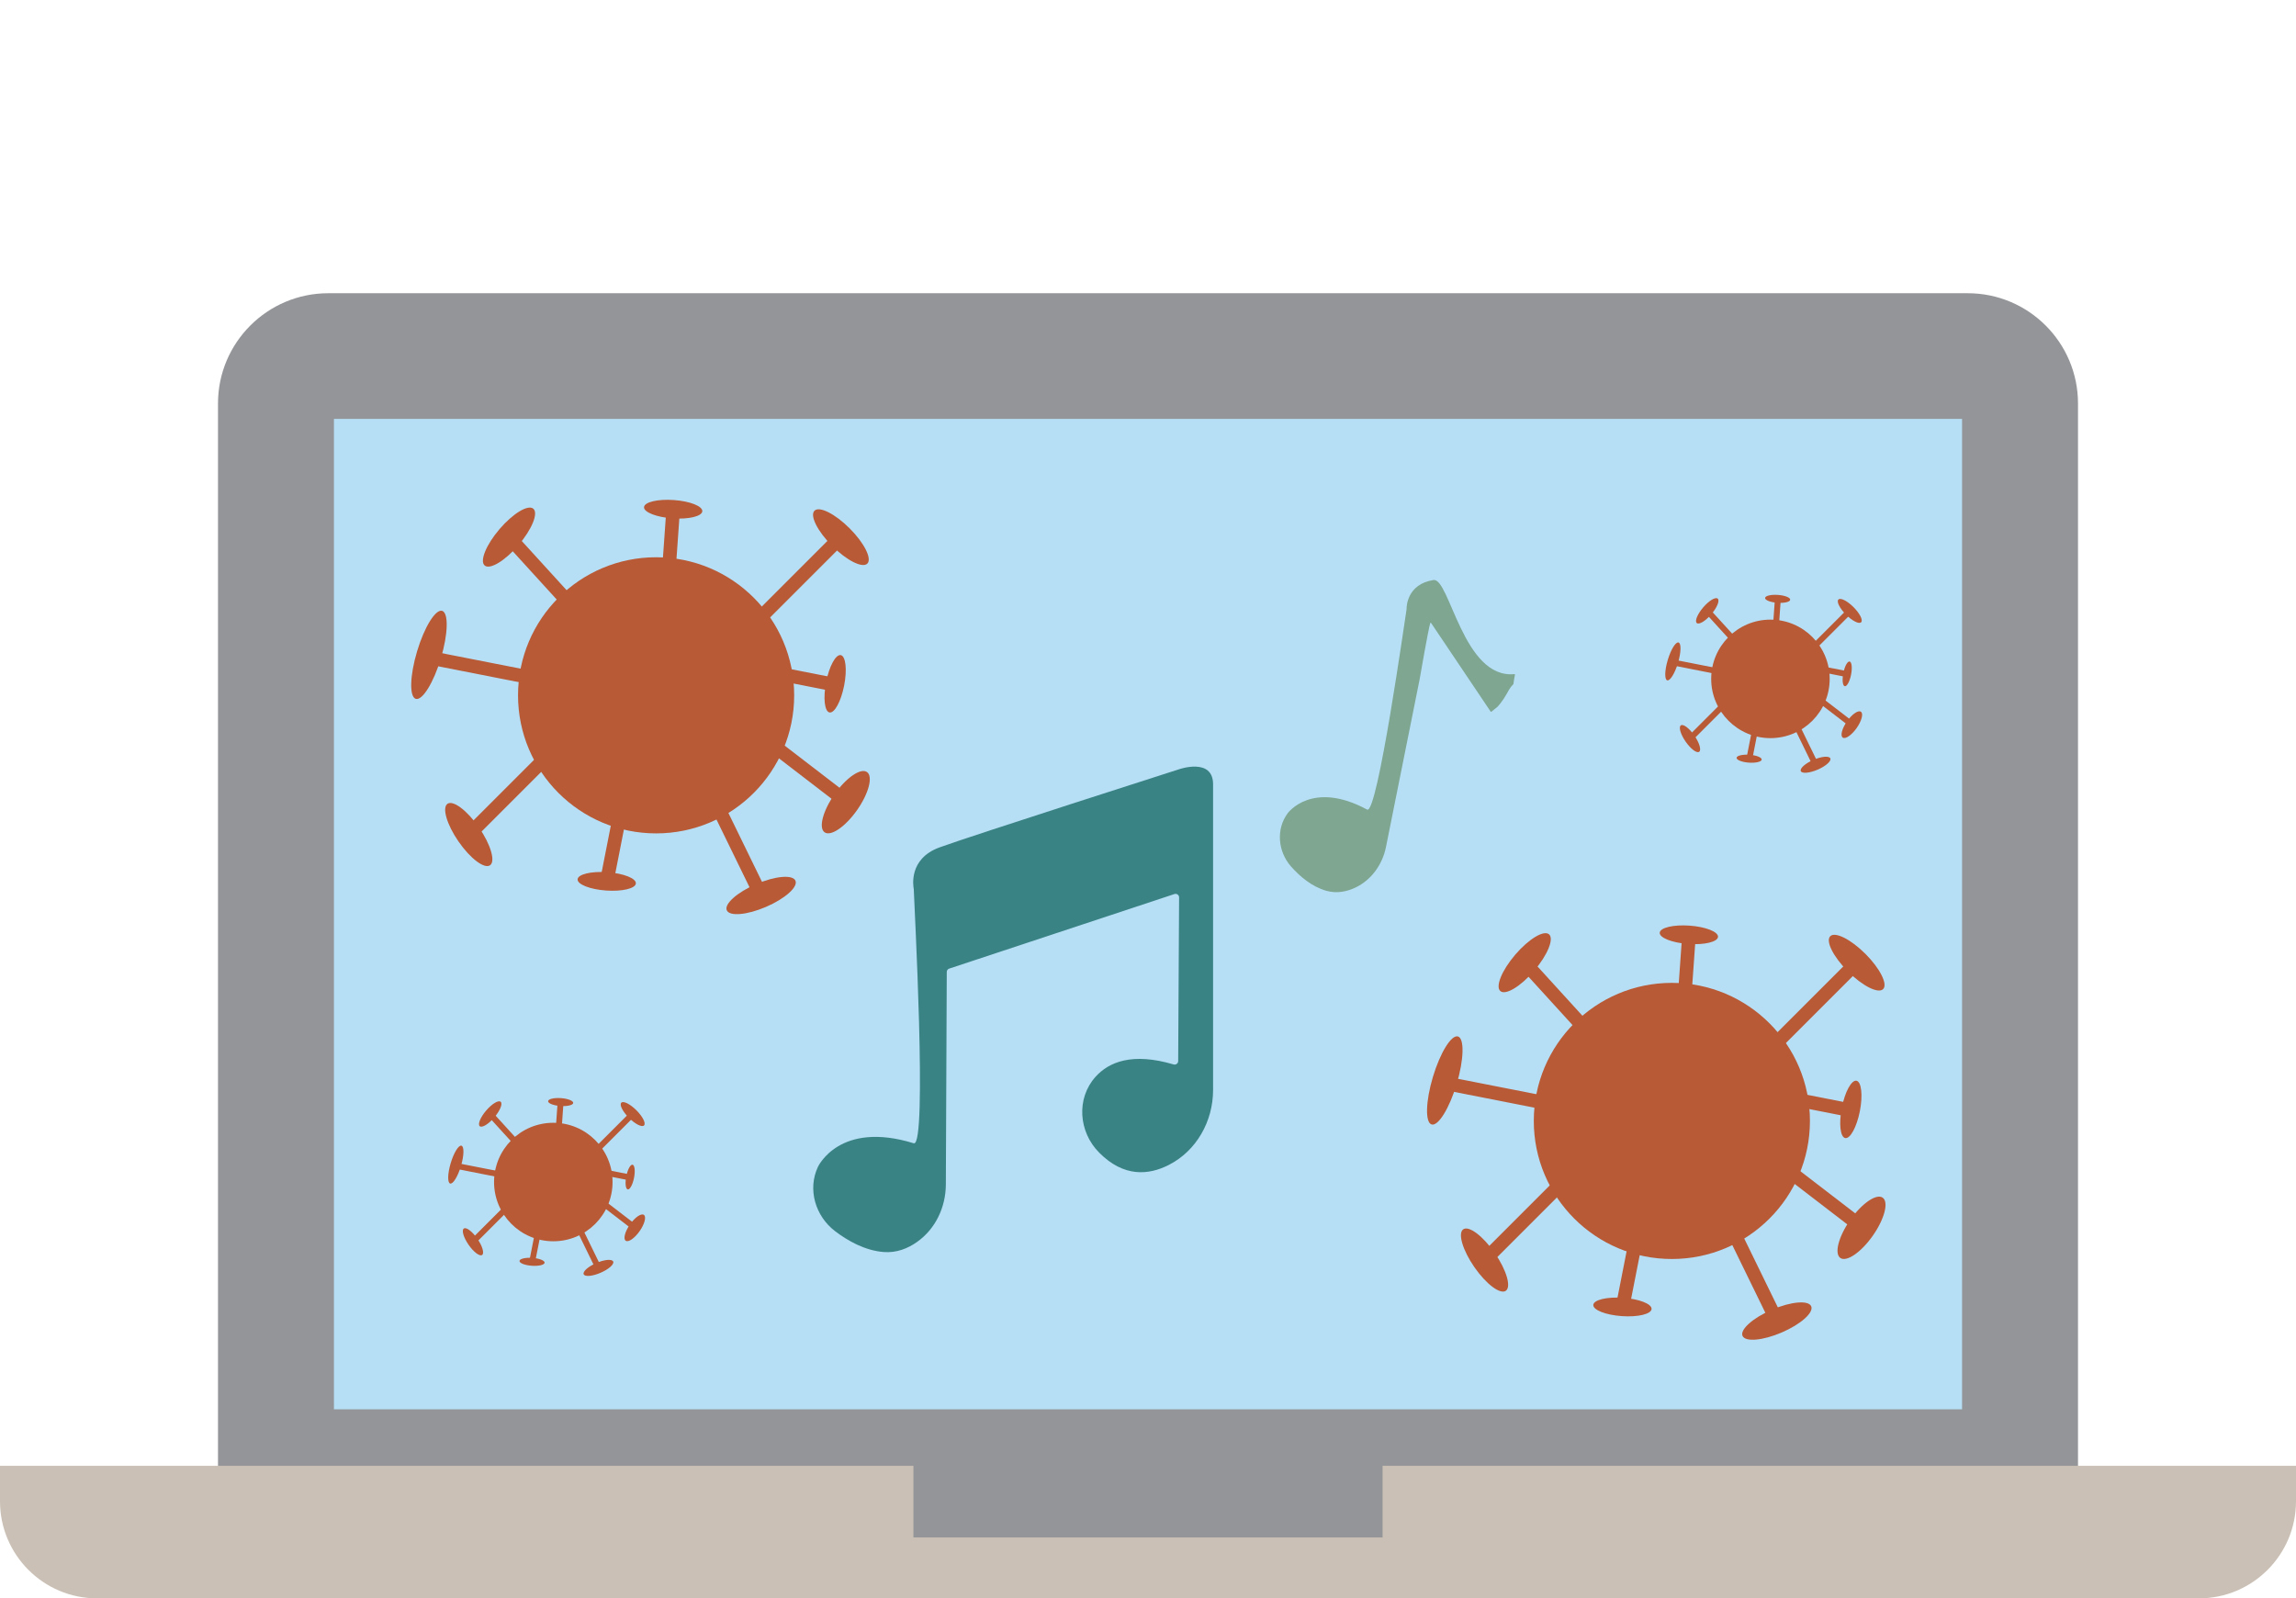 <?xml version="1.0" encoding="UTF-8"?>
<svg id="Layer_2" data-name="Layer 2" xmlns="http://www.w3.org/2000/svg" viewBox="0 0 249.93 173.99">
  <defs>
    <style>
      .cls-1 {
        fill: #949598;
      }

      .cls-1, .cls-2, .cls-3, .cls-4, .cls-5, .cls-6 {
        stroke-width: 0px;
      }

      .cls-2 {
        fill: #cac0b5;
      }

      .cls-3 {
        fill: #b95a36;
      }

      .cls-4 {
        fill: #b6dff6;
      }

      .cls-5 {
        fill: #7ea691;
      }

      .cls-6 {
        fill: #3a8384;
      }
    </style>
  </defs>
  <g id="Layer_1-2" data-name="Layer 1">
    <path class="cls-1" d="M35.73,31.92h178.47c6.62,0,12,5.38,12,12v118.64H23.73V43.92c0-6.62,5.38-12,12-12Z"/>
    <rect class="cls-4" x="36.35" y="45.6" width="177.23" height="107.81"/>
    <path class="cls-2" d="M0,159.56h249.93v3.86c0,5.83-4.73,10.57-10.57,10.57H10.57C4.73,173.99,0,169.25,0,163.42v-3.86H0Z"/>
    <rect class="cls-1" x="99.43" y="157.75" width="51.07" height="9.61"/>
    <g>
      <circle class="cls-3" cx="71.42" cy="75.69" r="15.03"/>
      <rect class="cls-3" x="45.29" y="72.22" width="16.8" height="1.48" rx=".74" ry=".74" transform="translate(15.08 -8.99) rotate(11.12)"/>
      <rect class="cls-3" x="74.45" y="72.22" width="16.8" height="1.48" rx=".74" ry=".74" transform="translate(15.63 -14.61) rotate(11.12)"/>
      <rect class="cls-3" x="52.56" y="63.83" width="16.8" height="1.48" rx=".74" ry=".74" transform="translate(67.64 -23.98) rotate(47.66)"/>
      <rect class="cls-3" x="78.05" y="82.14" width="16.8" height="1.48" rx=".74" ry=".74" transform="translate(68.39 -35.51) rotate(37.54)"/>
      <rect class="cls-3" x="47.99" y="84.74" width="16.8" height="1.48" rx=".74" ry=".74" transform="translate(156.72 106.06) rotate(135)"/>
      <rect class="cls-3" x="78.05" y="62.81" width="16.8" height="1.48" rx=".74" ry=".74" transform="translate(192.52 47.35) rotate(135)"/>
      <rect class="cls-3" x="64.3" y="62.81" width="16.8" height="1.48" rx=".74" ry=".74" transform="translate(141.23 -4.48) rotate(94.05)"/>
      <rect class="cls-3" x="71.01" y="89.7" width="16.8" height="1.48" rx=".74" ry=".74" transform="translate(125.87 -20.59) rotate(63.99)"/>
      <rect class="cls-3" x="59.13" y="87.65" width="16.8" height="1.48" rx=".74" ry=".74" transform="translate(167.29 39.18) rotate(101.12)"/>
      <ellipse class="cls-3" cx="46.7" cy="71.28" rx="5" ry="1.35" transform="translate(-34.99 95.56) rotate(-73.32)"/>
      <ellipse class="cls-3" cx="55.4" cy="58.47" rx="4.07" ry="1.35" transform="translate(-25.04 62.48) rotate(-49.4)"/>
      <ellipse class="cls-3" cx="91.53" cy="58.47" rx="1.35" ry="4.07" transform="translate(-14.53 81.85) rotate(-45)"/>
      <ellipse class="cls-3" cx="90.92" cy="74.44" rx="3.18" ry="1" transform="translate(.33 149.29) rotate(-78.88)"/>
      <ellipse class="cls-3" cx="92.07" cy="87.33" rx="4.01" ry="1.5" transform="translate(-32.33 112.39) rotate(-54.88)"/>
      <ellipse class="cls-3" cx="51.02" cy="90.85" rx="1.35" ry="4.07" transform="translate(-42.63 45.18) rotate(-34.69)"/>
      <ellipse class="cls-3" cx="73.28" cy="55.44" rx="1" ry="3.18" transform="translate(12.8 124.61) rotate(-85.95)"/>
      <ellipse class="cls-3" cx="66.05" cy="95.95" rx="1" ry="3.18" transform="translate(-34.33 155.05) rotate(-85.95)"/>
      <ellipse class="cls-3" cx="82.85" cy="97.48" rx="4.07" ry="1.35" transform="translate(-31.79 40.7) rotate(-23.29)"/>
    </g>
    <g>
      <circle class="cls-3" cx="181.99" cy="122.02" r="15.03"/>
      <rect class="cls-3" x="155.86" y="118.55" width="16.8" height="1.48" rx=".74" ry=".74" transform="translate(26.1 -29.45) rotate(11.12)"/>
      <rect class="cls-3" x="185.02" y="118.55" width="16.8" height="1.48" rx=".74" ry=".74" transform="translate(26.65 -35.07) rotate(11.12)"/>
      <rect class="cls-3" x="163.13" y="110.16" width="16.8" height="1.48" rx=".74" ry=".74" transform="translate(137.99 -90.59) rotate(47.66)"/>
      <rect class="cls-3" x="188.62" y="128.47" width="16.8" height="1.48" rx=".74" ry=".74" transform="translate(119.51 -93.29) rotate(37.54)"/>
      <rect class="cls-3" x="158.56" y="131.07" width="16.8" height="1.48" rx=".74" ry=".74" transform="translate(378.23 106.96) rotate(135)"/>
      <rect class="cls-3" x="188.62" y="109.14" width="16.8" height="1.48" rx=".74" ry=".74" transform="translate(414.04 48.25) rotate(135)"/>
      <rect class="cls-3" x="174.87" y="109.14" width="16.8" height="1.48" rx=".74" ry=".74" transform="translate(305.83 -65.17) rotate(94.05)"/>
      <rect class="cls-3" x="181.58" y="136.03" width="16.8" height="1.48" rx=".74" ry=".74" transform="translate(229.6 -93.95) rotate(63.99)"/>
      <rect class="cls-3" x="169.7" y="133.98" width="16.8" height="1.48" rx=".74" ry=".74" transform="translate(344.65 -14.05) rotate(101.12)"/>
      <ellipse class="cls-3" cx="157.27" cy="117.61" rx="5" ry="1.35" transform="translate(-.53 234.51) rotate(-73.32)"/>
      <ellipse class="cls-3" cx="165.97" cy="104.8" rx="4.07" ry="1.35" transform="translate(-21.61 162.61) rotate(-49.4)"/>
      <ellipse class="cls-3" cx="202.11" cy="104.8" rx="1.35" ry="4.07" transform="translate(-14.91 173.6) rotate(-45)"/>
      <ellipse class="cls-3" cx="201.49" cy="120.77" rx="3.18" ry="1" transform="translate(44.11 295.18) rotate(-78.88)"/>
      <ellipse class="cls-3" cx="202.64" cy="133.66" rx="4.01" ry="1.5" transform="translate(-23.27 222.51) rotate(-54.88)"/>
      <ellipse class="cls-3" cx="161.6" cy="137.18" rx="1.35" ry="4.07" transform="translate(-49.35 116.34) rotate(-34.69)"/>
      <ellipse class="cls-3" cx="183.85" cy="101.77" rx="1" ry="3.18" transform="translate(69.34 277.96) rotate(-85.95)"/>
      <ellipse class="cls-3" cx="176.62" cy="142.28" rx="1" ry="3.18" transform="translate(22.21 308.4) rotate(-85.95)"/>
      <ellipse class="cls-3" cx="193.42" cy="143.81" rx="4.07" ry="1.35" transform="translate(-41.1 88.19) rotate(-23.29)"/>
    </g>
    <path class="cls-6" d="M99.47,124.45c1.5.47.02-26.55,0-27.6,0-.02,0-.04,0-.06-.06-.3-.6-3.31,2.81-4.55,3.6-1.31,26.06-8.5,26.06-8.5,0,0,3.71-1.31,3.71,1.64v33.27c0,3.4-1.8,6.62-4.82,8.16-2.2,1.12-4.9,1.36-7.58-1.34-2.24-2.25-2.52-5.89-.4-8.25,1.45-1.62,4.01-2.68,8.5-1.35.25.07.49-.1.5-.36l.1-17.82c0-.26-.25-.45-.5-.37l-24.53,8.12c-.16.05-.26.2-.26.36l-.1,23.14c-.01,2.46-1.12,4.83-3.13,6.25-1,.71-2.23,1.21-3.64,1.1-2.04-.16-3.91-1.22-5.3-2.28-2.14-1.64-3-4.54-1.86-6.98,0,0,2.32-5.1,10.46-2.57Z"/>
    <path class="cls-5" d="M155.79,67.83l6.48,9.64s.05.03.08,0c.25-.21.46-.38.66-.53.15-.17.3-.34.43-.53,0,0,.17-.25.24-.34.04-.07.09-.14.1-.16.17-.27.33-.54.48-.82.14-.24.3-.44.48-.62.04-.28.09-.62.17-1.03,0-.03-.02-.06-.05-.06-5.59.57-7.06-10.52-8.82-10.24-2.89.45-2.93,2.91-2.93,3.16,0,.02,0,.03,0,.04-.15.83-3.17,22.4-4.29,21.79-6.02-3.25-8.64.39-8.66.41,0,0,0,0,0,0-1.28,1.75-1.05,4.18.39,5.8.93,1.05,2.24,2.18,3.83,2.63,1.15.32,2.23.09,3.16-.35,1.75-.83,2.95-2.52,3.33-4.42l3.66-18.23c.02-.12.93-5.39,1.16-6.14.01-.04.07-.05.09-.01Z"/>
    <g>
      <circle class="cls-3" cx="60.23" cy="128.67" r="6.45"/>
      <rect class="cls-3" x="49.01" y="127.18" width="7.21" height=".64" rx=".32" ry=".32" transform="translate(25.58 -7.76) rotate(11.12)"/>
      <rect class="cls-3" x="61.53" y="127.18" width="7.21" height=".64" rx=".32" ry=".32" transform="translate(25.82 -10.17) rotate(11.12)"/>
      <rect class="cls-3" x="52.14" y="123.57" width="7.21" height=".64" rx=".32" ry=".32" transform="translate(109.78 -.75) rotate(47.66)"/>
      <rect class="cls-3" x="63.08" y="131.44" width="7.21" height=".64" rx=".32" ry=".32" transform="translate(94.08 -13.35) rotate(37.54)"/>
      <rect class="cls-3" x="50.17" y="132.55" width="7.21" height=".64" rx=".32" ry=".32" transform="translate(185.76 188.8) rotate(135)"/>
      <rect class="cls-3" x="63.08" y="123.14" width="7.21" height=".64" rx=".32" ry=".32" transform="translate(201.14 163.59) rotate(135)"/>
      <rect class="cls-3" x="57.18" y="123.14" width="7.21" height=".64" rx=".32" ry=".32" transform="translate(188.22 71.55) rotate(94.05)"/>
      <rect class="cls-3" x="60.06" y="134.68" width="7.21" height=".64" rx=".32" ry=".32" transform="translate(157.08 18.59) rotate(63.99)"/>
      <rect class="cls-3" x="54.96" y="133.8" width="7.21" height=".64" rx=".32" ry=".32" transform="translate(201.46 102.53) rotate(101.12)"/>
      <ellipse class="cls-3" cx="49.62" cy="126.77" rx="2.15" ry=".58" transform="translate(-86.06 137.92) rotate(-73.32)"/>
      <ellipse class="cls-3" cx="53.36" cy="121.27" rx="1.75" ry=".58" transform="translate(-73.44 82.86) rotate(-49.4)"/>
      <ellipse class="cls-3" cx="68.87" cy="121.27" rx=".58" ry="1.75" transform="translate(-65.58 84.22) rotate(-45)"/>
      <ellipse class="cls-3" cx="68.6" cy="128.13" rx="1.37" ry=".43" transform="translate(-70.36 170.73) rotate(-78.88)"/>
      <ellipse class="cls-3" cx="69.1" cy="133.66" rx="1.72" ry=".64" transform="translate(-79.98 113.28) rotate(-54.88)"/>
      <ellipse class="cls-3" cx="51.48" cy="135.18" rx=".58" ry="1.75" transform="translate(-67.78 53.32) rotate(-34.69)"/>
      <ellipse class="cls-3" cx="61.03" cy="119.97" rx=".43" ry="1.37" transform="translate(-62.95 172.37) rotate(-85.95)"/>
      <ellipse class="cls-3" cx="57.92" cy="137.36" rx=".43" ry="1.37" transform="translate(-83.19 185.43) rotate(-85.95)"/>
      <ellipse class="cls-3" cx="65.14" cy="138.02" rx="1.75" ry=".58" transform="translate(-49.26 37) rotate(-23.29)"/>
    </g>
    <g>
      <circle class="cls-3" cx="192.72" cy="73.9" r="6.45"/>
      <rect class="cls-3" x="181.5" y="72.4" width="7.21" height=".64" rx=".32" ry=".32" transform="translate(17.51 -34.35) rotate(11.12)"/>
      <rect class="cls-3" x="194.02" y="72.4" width="7.21" height=".64" rx=".32" ry=".32" transform="translate(17.74 -36.76) rotate(11.12)"/>
      <rect class="cls-3" x="184.62" y="68.8" width="7.21" height=".64" rx=".32" ry=".32" transform="translate(112.56 -116.57) rotate(47.66)"/>
      <rect class="cls-3" x="195.57" y="76.67" width="7.21" height=".64" rx=".32" ry=".32" transform="translate(88.14 -105.41) rotate(37.54)"/>
      <rect class="cls-3" x="182.66" y="77.78" width="7.21" height=".64" rx=".32" ry=".32" transform="translate(373.2 1.62) rotate(135)"/>
      <rect class="cls-3" x="195.57" y="68.36" width="7.21" height=".64" rx=".32" ry=".32" transform="translate(388.58 -23.59) rotate(135)"/>
      <rect class="cls-3" x="189.66" y="68.36" width="7.21" height=".64" rx=".32" ry=".32" transform="translate(275.44 -119.25) rotate(94.05)"/>
      <rect class="cls-3" x="192.54" y="79.91" width="7.21" height=".64" rx=".32" ry=".32" transform="translate(182.25 -131.24) rotate(63.99)"/>
      <rect class="cls-3" x="187.44" y="79.03" width="7.21" height=".64" rx=".32" ry=".32" transform="translate(305.77 -92.8) rotate(101.12)"/>
      <ellipse class="cls-3" cx="182.11" cy="72" rx="2.15" ry=".58" transform="translate(60.86 225.78) rotate(-73.32)"/>
      <ellipse class="cls-3" cx="185.84" cy="66.5" rx="1.75" ry=".58" transform="translate(14.41 164.32) rotate(-49.4)"/>
      <ellipse class="cls-3" cx="201.36" cy="66.5" rx=".58" ry="1.75" transform="translate(11.95 161.86) rotate(-45)"/>
      <ellipse class="cls-3" cx="201.09" cy="73.36" rx="1.37" ry=".43" transform="translate(90.31 256.52) rotate(-78.88)"/>
      <ellipse class="cls-3" cx="201.59" cy="78.89" rx="1.72" ry=".64" transform="translate(21.08 198.39) rotate(-54.88)"/>
      <ellipse class="cls-3" cx="183.96" cy="80.41" rx=".58" ry="1.75" transform="translate(-13.06 118.98) rotate(-34.69)"/>
      <ellipse class="cls-3" cx="193.52" cy="65.2" rx=".43" ry="1.37" transform="translate(114.8 253.62) rotate(-85.95)"/>
      <ellipse class="cls-3" cx="190.41" cy="82.59" rx=".43" ry="1.37" transform="translate(94.57 266.69) rotate(-85.95)"/>
      <ellipse class="cls-3" cx="197.63" cy="83.25" rx="1.75" ry=".58" transform="translate(-16.81 84.92) rotate(-23.29)"/>
    </g>
  </g>
</svg>